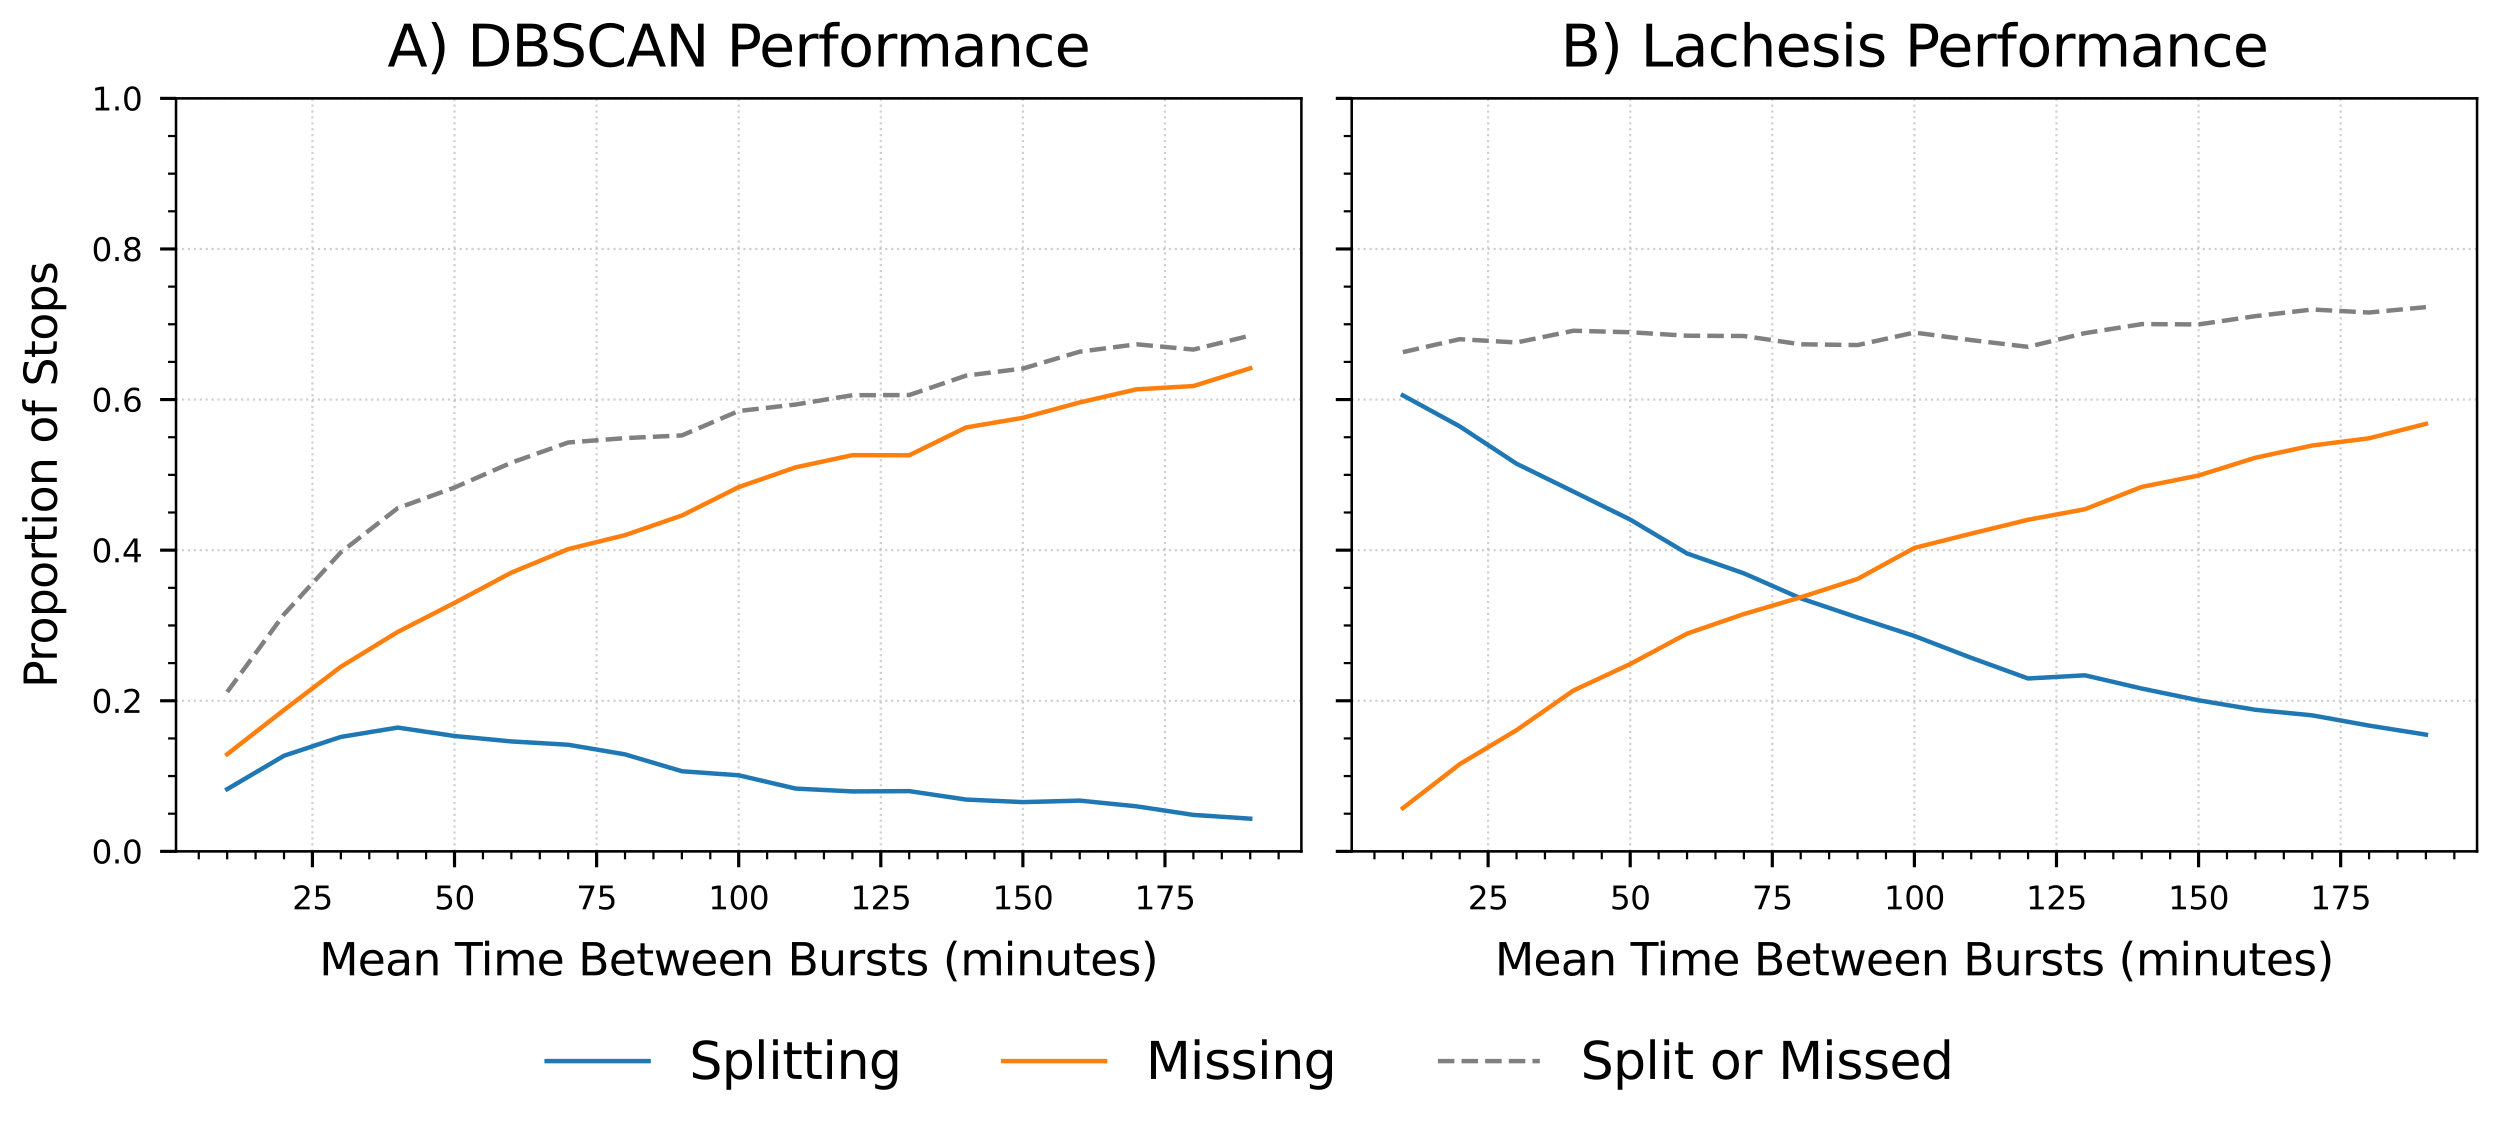 <?xml version="1.0" encoding="utf-8" standalone="no"?>
<!DOCTYPE svg PUBLIC "-//W3C//DTD SVG 1.1//EN"
  "http://www.w3.org/Graphics/SVG/1.1/DTD/svg11.dtd">
<svg xmlns:xlink="http://www.w3.org/1999/xlink" width="784.732pt" height="355.597pt" viewBox="0 0 784.732 355.597" xmlns="http://www.w3.org/2000/svg" version="1.1">
 <defs>
  <style type="text/css">*{stroke-linejoin: round; stroke-linecap: butt}</style>
 </defs>
 <g id="figure_1">
  <g id="patch_1">
   <path d="M -0 355.597 
L 784.732 355.597 
L 784.732 0 
L -0 0 
z
" style="fill: #ffffff"/>
  </g>
  <g id="axes_1">
   <g id="patch_2">
    <path d="M 55.252 267.237 
L 408.493 267.237 
L 408.493 30.877 
L 55.252 30.877 
z
" style="fill: #ffffff"/>
   </g>
   <g id="PolyCollection_1"/>
   <g id="PolyCollection_2"/>
   <g id="PolyCollection_3"/>
   <g id="matplotlib.axis_1">
    <g id="xtick_1">
     <g id="line2d_1">
      <path d="M 98.069 267.237 
L 98.069 30.877 
" clip-path="url(#p3236915c22)" style="fill: none; stroke-dasharray: 0.7,1.155; stroke-dashoffset: 0; stroke: #b0b0b0; stroke-opacity: 0.6; stroke-width: 0.7"/>
     </g>
     <g id="line2d_2">
      <defs>
       <path id="m91e310667d" d="M 0 0 
L 0 5 
" style="stroke: #000000"/>
      </defs>
      <g>
       <use xlink:href="#m91e310667d" x="98.069" y="267.237" style="stroke: #000000"/>
      </g>
     </g>
     <g id="text_1">
      <!-- 25 -->
      <g transform="translate(91.707 285.436) scale(0.1 -0.1)">
       <defs>
        <path id="DejaVuSans-32" d="M 1228 531 
L 3431 531 
L 3431 0 
L 469 0 
L 469 531 
Q 828 903 1448 1529 
Q 2069 2156 2228 2338 
Q 2531 2678 2651 2914 
Q 2772 3150 2772 3378 
Q 2772 3750 2511 3984 
Q 2250 4219 1831 4219 
Q 1534 4219 1204 4116 
Q 875 4013 500 3803 
L 500 4441 
Q 881 4594 1212 4672 
Q 1544 4750 1819 4750 
Q 2544 4750 2975 4387 
Q 3406 4025 3406 3419 
Q 3406 3131 3298 2873 
Q 3191 2616 2906 2266 
Q 2828 2175 2409 1742 
Q 1991 1309 1228 531 
z
" transform="scale(0.016)"/>
        <path id="DejaVuSans-35" d="M 691 4666 
L 3169 4666 
L 3169 4134 
L 1269 4134 
L 1269 2991 
Q 1406 3038 1543 3061 
Q 1681 3084 1819 3084 
Q 2600 3084 3056 2656 
Q 3513 2228 3513 1497 
Q 3513 744 3044 326 
Q 2575 -91 1722 -91 
Q 1428 -91 1123 -41 
Q 819 9 494 109 
L 494 744 
Q 775 591 1075 516 
Q 1375 441 1709 441 
Q 2250 441 2565 725 
Q 2881 1009 2881 1497 
Q 2881 1984 2565 2268 
Q 2250 2553 1709 2553 
Q 1456 2553 1204 2497 
Q 953 2441 691 2322 
L 691 4666 
z
" transform="scale(0.016)"/>
       </defs>
       <use xlink:href="#DejaVuSans-32"/>
       <use xlink:href="#DejaVuSans-35" x="63.623"/>
      </g>
     </g>
    </g>
    <g id="xtick_2">
     <g id="line2d_3">
      <path d="M 142.67 267.237 
L 142.67 30.877 
" clip-path="url(#p3236915c22)" style="fill: none; stroke-dasharray: 0.7,1.155; stroke-dashoffset: 0; stroke: #b0b0b0; stroke-opacity: 0.6; stroke-width: 0.7"/>
     </g>
     <g id="line2d_4">
      <g>
       <use xlink:href="#m91e310667d" x="142.67" y="267.237" style="stroke: #000000"/>
      </g>
     </g>
     <g id="text_2">
      <!-- 50 -->
      <g transform="translate(136.308 285.436) scale(0.1 -0.1)">
       <defs>
        <path id="DejaVuSans-30" d="M 2034 4250 
Q 1547 4250 1301 3770 
Q 1056 3291 1056 2328 
Q 1056 1369 1301 889 
Q 1547 409 2034 409 
Q 2525 409 2770 889 
Q 3016 1369 3016 2328 
Q 3016 3291 2770 3770 
Q 2525 4250 2034 4250 
z
M 2034 4750 
Q 2819 4750 3233 4129 
Q 3647 3509 3647 2328 
Q 3647 1150 3233 529 
Q 2819 -91 2034 -91 
Q 1250 -91 836 529 
Q 422 1150 422 2328 
Q 422 3509 836 4129 
Q 1250 4750 2034 4750 
z
" transform="scale(0.016)"/>
       </defs>
       <use xlink:href="#DejaVuSans-35"/>
       <use xlink:href="#DejaVuSans-30" x="63.623"/>
      </g>
     </g>
    </g>
    <g id="xtick_3">
     <g id="line2d_5">
      <path d="M 187.271 267.237 
L 187.271 30.877 
" clip-path="url(#p3236915c22)" style="fill: none; stroke-dasharray: 0.7,1.155; stroke-dashoffset: 0; stroke: #b0b0b0; stroke-opacity: 0.6; stroke-width: 0.7"/>
     </g>
     <g id="line2d_6">
      <g>
       <use xlink:href="#m91e310667d" x="187.271" y="267.237" style="stroke: #000000"/>
      </g>
     </g>
     <g id="text_3">
      <!-- 75 -->
      <g transform="translate(180.909 285.436) scale(0.1 -0.1)">
       <defs>
        <path id="DejaVuSans-37" d="M 525 4666 
L 3525 4666 
L 3525 4397 
L 1831 0 
L 1172 0 
L 2766 4134 
L 525 4134 
L 525 4666 
z
" transform="scale(0.016)"/>
       </defs>
       <use xlink:href="#DejaVuSans-37"/>
       <use xlink:href="#DejaVuSans-35" x="63.623"/>
      </g>
     </g>
    </g>
    <g id="xtick_4">
     <g id="line2d_7">
      <path d="M 231.873 267.237 
L 231.873 30.877 
" clip-path="url(#p3236915c22)" style="fill: none; stroke-dasharray: 0.7,1.155; stroke-dashoffset: 0; stroke: #b0b0b0; stroke-opacity: 0.6; stroke-width: 0.7"/>
     </g>
     <g id="line2d_8">
      <g>
       <use xlink:href="#m91e310667d" x="231.873" y="267.237" style="stroke: #000000"/>
      </g>
     </g>
     <g id="text_4">
      <!-- 100 -->
      <g transform="translate(222.329 285.436) scale(0.1 -0.1)">
       <defs>
        <path id="DejaVuSans-31" d="M 794 531 
L 1825 531 
L 1825 4091 
L 703 3866 
L 703 4441 
L 1819 4666 
L 2450 4666 
L 2450 531 
L 3481 531 
L 3481 0 
L 794 0 
L 794 531 
z
" transform="scale(0.016)"/>
       </defs>
       <use xlink:href="#DejaVuSans-31"/>
       <use xlink:href="#DejaVuSans-30" x="63.623"/>
       <use xlink:href="#DejaVuSans-30" x="127.246"/>
      </g>
     </g>
    </g>
    <g id="xtick_5">
     <g id="line2d_9">
      <path d="M 276.474 267.237 
L 276.474 30.877 
" clip-path="url(#p3236915c22)" style="fill: none; stroke-dasharray: 0.7,1.155; stroke-dashoffset: 0; stroke: #b0b0b0; stroke-opacity: 0.6; stroke-width: 0.7"/>
     </g>
     <g id="line2d_10">
      <g>
       <use xlink:href="#m91e310667d" x="276.474" y="267.237" style="stroke: #000000"/>
      </g>
     </g>
     <g id="text_5">
      <!-- 125 -->
      <g transform="translate(266.93 285.436) scale(0.1 -0.1)">
       <use xlink:href="#DejaVuSans-31"/>
       <use xlink:href="#DejaVuSans-32" x="63.623"/>
       <use xlink:href="#DejaVuSans-35" x="127.246"/>
      </g>
     </g>
    </g>
    <g id="xtick_6">
     <g id="line2d_11">
      <path d="M 321.075 267.237 
L 321.075 30.877 
" clip-path="url(#p3236915c22)" style="fill: none; stroke-dasharray: 0.7,1.155; stroke-dashoffset: 0; stroke: #b0b0b0; stroke-opacity: 0.6; stroke-width: 0.7"/>
     </g>
     <g id="line2d_12">
      <g>
       <use xlink:href="#m91e310667d" x="321.075" y="267.237" style="stroke: #000000"/>
      </g>
     </g>
     <g id="text_6">
      <!-- 150 -->
      <g transform="translate(311.531 285.436) scale(0.1 -0.1)">
       <use xlink:href="#DejaVuSans-31"/>
       <use xlink:href="#DejaVuSans-35" x="63.623"/>
       <use xlink:href="#DejaVuSans-30" x="127.246"/>
      </g>
     </g>
    </g>
    <g id="xtick_7">
     <g id="line2d_13">
      <path d="M 365.676 267.237 
L 365.676 30.877 
" clip-path="url(#p3236915c22)" style="fill: none; stroke-dasharray: 0.7,1.155; stroke-dashoffset: 0; stroke: #b0b0b0; stroke-opacity: 0.6; stroke-width: 0.7"/>
     </g>
     <g id="line2d_14">
      <g>
       <use xlink:href="#m91e310667d" x="365.676" y="267.237" style="stroke: #000000"/>
      </g>
     </g>
     <g id="text_7">
      <!-- 175 -->
      <g transform="translate(356.132 285.436) scale(0.1 -0.1)">
       <use xlink:href="#DejaVuSans-31"/>
       <use xlink:href="#DejaVuSans-37" x="63.623"/>
       <use xlink:href="#DejaVuSans-35" x="127.246"/>
      </g>
     </g>
    </g>
    <g id="xtick_8">
     <g id="line2d_15">
      <defs>
       <path id="m486ed2fad8" d="M 0 0 
L 0 2.5 
" style="stroke: #000000; stroke-width: 0.7"/>
      </defs>
      <g>
       <use xlink:href="#m486ed2fad8" x="62.389" y="267.237" style="stroke: #000000; stroke-width: 0.7"/>
      </g>
     </g>
    </g>
    <g id="xtick_9">
     <g id="line2d_16">
      <g>
       <use xlink:href="#m486ed2fad8" x="71.309" y="267.237" style="stroke: #000000; stroke-width: 0.7"/>
      </g>
     </g>
    </g>
    <g id="xtick_10">
     <g id="line2d_17">
      <g>
       <use xlink:href="#m486ed2fad8" x="80.229" y="267.237" style="stroke: #000000; stroke-width: 0.7"/>
      </g>
     </g>
    </g>
    <g id="xtick_11">
     <g id="line2d_18">
      <g>
       <use xlink:href="#m486ed2fad8" x="89.149" y="267.237" style="stroke: #000000; stroke-width: 0.7"/>
      </g>
     </g>
    </g>
    <g id="xtick_12">
     <g id="line2d_19">
      <g>
       <use xlink:href="#m486ed2fad8" x="106.99" y="267.237" style="stroke: #000000; stroke-width: 0.7"/>
      </g>
     </g>
    </g>
    <g id="xtick_13">
     <g id="line2d_20">
      <g>
       <use xlink:href="#m486ed2fad8" x="115.91" y="267.237" style="stroke: #000000; stroke-width: 0.7"/>
      </g>
     </g>
    </g>
    <g id="xtick_14">
     <g id="line2d_21">
      <g>
       <use xlink:href="#m486ed2fad8" x="124.83" y="267.237" style="stroke: #000000; stroke-width: 0.7"/>
      </g>
     </g>
    </g>
    <g id="xtick_15">
     <g id="line2d_22">
      <g>
       <use xlink:href="#m486ed2fad8" x="133.75" y="267.237" style="stroke: #000000; stroke-width: 0.7"/>
      </g>
     </g>
    </g>
    <g id="xtick_16">
     <g id="line2d_23">
      <g>
       <use xlink:href="#m486ed2fad8" x="151.591" y="267.237" style="stroke: #000000; stroke-width: 0.7"/>
      </g>
     </g>
    </g>
    <g id="xtick_17">
     <g id="line2d_24">
      <g>
       <use xlink:href="#m486ed2fad8" x="160.511" y="267.237" style="stroke: #000000; stroke-width: 0.7"/>
      </g>
     </g>
    </g>
    <g id="xtick_18">
     <g id="line2d_25">
      <g>
       <use xlink:href="#m486ed2fad8" x="169.431" y="267.237" style="stroke: #000000; stroke-width: 0.7"/>
      </g>
     </g>
    </g>
    <g id="xtick_19">
     <g id="line2d_26">
      <g>
       <use xlink:href="#m486ed2fad8" x="178.351" y="267.237" style="stroke: #000000; stroke-width: 0.7"/>
      </g>
     </g>
    </g>
    <g id="xtick_20">
     <g id="line2d_27">
      <g>
       <use xlink:href="#m486ed2fad8" x="196.192" y="267.237" style="stroke: #000000; stroke-width: 0.7"/>
      </g>
     </g>
    </g>
    <g id="xtick_21">
     <g id="line2d_28">
      <g>
       <use xlink:href="#m486ed2fad8" x="205.112" y="267.237" style="stroke: #000000; stroke-width: 0.7"/>
      </g>
     </g>
    </g>
    <g id="xtick_22">
     <g id="line2d_29">
      <g>
       <use xlink:href="#m486ed2fad8" x="214.032" y="267.237" style="stroke: #000000; stroke-width: 0.7"/>
      </g>
     </g>
    </g>
    <g id="xtick_23">
     <g id="line2d_30">
      <g>
       <use xlink:href="#m486ed2fad8" x="222.952" y="267.237" style="stroke: #000000; stroke-width: 0.7"/>
      </g>
     </g>
    </g>
    <g id="xtick_24">
     <g id="line2d_31">
      <g>
       <use xlink:href="#m486ed2fad8" x="240.793" y="267.237" style="stroke: #000000; stroke-width: 0.7"/>
      </g>
     </g>
    </g>
    <g id="xtick_25">
     <g id="line2d_32">
      <g>
       <use xlink:href="#m486ed2fad8" x="249.713" y="267.237" style="stroke: #000000; stroke-width: 0.7"/>
      </g>
     </g>
    </g>
    <g id="xtick_26">
     <g id="line2d_33">
      <g>
       <use xlink:href="#m486ed2fad8" x="258.633" y="267.237" style="stroke: #000000; stroke-width: 0.7"/>
      </g>
     </g>
    </g>
    <g id="xtick_27">
     <g id="line2d_34">
      <g>
       <use xlink:href="#m486ed2fad8" x="267.553" y="267.237" style="stroke: #000000; stroke-width: 0.7"/>
      </g>
     </g>
    </g>
    <g id="xtick_28">
     <g id="line2d_35">
      <g>
       <use xlink:href="#m486ed2fad8" x="285.394" y="267.237" style="stroke: #000000; stroke-width: 0.7"/>
      </g>
     </g>
    </g>
    <g id="xtick_29">
     <g id="line2d_36">
      <g>
       <use xlink:href="#m486ed2fad8" x="294.314" y="267.237" style="stroke: #000000; stroke-width: 0.7"/>
      </g>
     </g>
    </g>
    <g id="xtick_30">
     <g id="line2d_37">
      <g>
       <use xlink:href="#m486ed2fad8" x="303.234" y="267.237" style="stroke: #000000; stroke-width: 0.7"/>
      </g>
     </g>
    </g>
    <g id="xtick_31">
     <g id="line2d_38">
      <g>
       <use xlink:href="#m486ed2fad8" x="312.154" y="267.237" style="stroke: #000000; stroke-width: 0.7"/>
      </g>
     </g>
    </g>
    <g id="xtick_32">
     <g id="line2d_39">
      <g>
       <use xlink:href="#m486ed2fad8" x="329.995" y="267.237" style="stroke: #000000; stroke-width: 0.7"/>
      </g>
     </g>
    </g>
    <g id="xtick_33">
     <g id="line2d_40">
      <g>
       <use xlink:href="#m486ed2fad8" x="338.915" y="267.237" style="stroke: #000000; stroke-width: 0.7"/>
      </g>
     </g>
    </g>
    <g id="xtick_34">
     <g id="line2d_41">
      <g>
       <use xlink:href="#m486ed2fad8" x="347.835" y="267.237" style="stroke: #000000; stroke-width: 0.7"/>
      </g>
     </g>
    </g>
    <g id="xtick_35">
     <g id="line2d_42">
      <g>
       <use xlink:href="#m486ed2fad8" x="356.755" y="267.237" style="stroke: #000000; stroke-width: 0.7"/>
      </g>
     </g>
    </g>
    <g id="xtick_36">
     <g id="line2d_43">
      <g>
       <use xlink:href="#m486ed2fad8" x="374.596" y="267.237" style="stroke: #000000; stroke-width: 0.7"/>
      </g>
     </g>
    </g>
    <g id="xtick_37">
     <g id="line2d_44">
      <g>
       <use xlink:href="#m486ed2fad8" x="383.516" y="267.237" style="stroke: #000000; stroke-width: 0.7"/>
      </g>
     </g>
    </g>
    <g id="xtick_38">
     <g id="line2d_45">
      <g>
       <use xlink:href="#m486ed2fad8" x="392.436" y="267.237" style="stroke: #000000; stroke-width: 0.7"/>
      </g>
     </g>
    </g>
    <g id="xtick_39">
     <g id="line2d_46">
      <g>
       <use xlink:href="#m486ed2fad8" x="401.356" y="267.237" style="stroke: #000000; stroke-width: 0.7"/>
      </g>
     </g>
    </g>
    <g id="text_8">
     <!-- Mean Time Between Bursts (minutes) -->
     <g transform="translate(100.195 306.153) scale(0.14 -0.14)">
      <defs>
       <path id="DejaVuSans-4d" d="M 628 4666 
L 1569 4666 
L 2759 1491 
L 3956 4666 
L 4897 4666 
L 4897 0 
L 4281 0 
L 4281 4097 
L 3078 897 
L 2444 897 
L 1241 4097 
L 1241 0 
L 628 0 
L 628 4666 
z
" transform="scale(0.016)"/>
       <path id="DejaVuSans-65" d="M 3597 1894 
L 3597 1613 
L 953 1613 
Q 991 1019 1311 708 
Q 1631 397 2203 397 
Q 2534 397 2845 478 
Q 3156 559 3463 722 
L 3463 178 
Q 3153 47 2828 -22 
Q 2503 -91 2169 -91 
Q 1331 -91 842 396 
Q 353 884 353 1716 
Q 353 2575 817 3079 
Q 1281 3584 2069 3584 
Q 2775 3584 3186 3129 
Q 3597 2675 3597 1894 
z
M 3022 2063 
Q 3016 2534 2758 2815 
Q 2500 3097 2075 3097 
Q 1594 3097 1305 2825 
Q 1016 2553 972 2059 
L 3022 2063 
z
" transform="scale(0.016)"/>
       <path id="DejaVuSans-61" d="M 2194 1759 
Q 1497 1759 1228 1600 
Q 959 1441 959 1056 
Q 959 750 1161 570 
Q 1363 391 1709 391 
Q 2188 391 2477 730 
Q 2766 1069 2766 1631 
L 2766 1759 
L 2194 1759 
z
M 3341 1997 
L 3341 0 
L 2766 0 
L 2766 531 
Q 2569 213 2275 61 
Q 1981 -91 1556 -91 
Q 1019 -91 701 211 
Q 384 513 384 1019 
Q 384 1609 779 1909 
Q 1175 2209 1959 2209 
L 2766 2209 
L 2766 2266 
Q 2766 2663 2505 2880 
Q 2244 3097 1772 3097 
Q 1472 3097 1187 3025 
Q 903 2953 641 2809 
L 641 3341 
Q 956 3463 1253 3523 
Q 1550 3584 1831 3584 
Q 2591 3584 2966 3190 
Q 3341 2797 3341 1997 
z
" transform="scale(0.016)"/>
       <path id="DejaVuSans-6e" d="M 3513 2113 
L 3513 0 
L 2938 0 
L 2938 2094 
Q 2938 2591 2744 2837 
Q 2550 3084 2163 3084 
Q 1697 3084 1428 2787 
Q 1159 2491 1159 1978 
L 1159 0 
L 581 0 
L 581 3500 
L 1159 3500 
L 1159 2956 
Q 1366 3272 1645 3428 
Q 1925 3584 2291 3584 
Q 2894 3584 3203 3211 
Q 3513 2838 3513 2113 
z
" transform="scale(0.016)"/>
       <path id="DejaVuSans-20" transform="scale(0.016)"/>
       <path id="DejaVuSans-54" d="M -19 4666 
L 3928 4666 
L 3928 4134 
L 2272 4134 
L 2272 0 
L 1638 0 
L 1638 4134 
L -19 4134 
L -19 4666 
z
" transform="scale(0.016)"/>
       <path id="DejaVuSans-69" d="M 603 3500 
L 1178 3500 
L 1178 0 
L 603 0 
L 603 3500 
z
M 603 4863 
L 1178 4863 
L 1178 4134 
L 603 4134 
L 603 4863 
z
" transform="scale(0.016)"/>
       <path id="DejaVuSans-6d" d="M 3328 2828 
Q 3544 3216 3844 3400 
Q 4144 3584 4550 3584 
Q 5097 3584 5394 3201 
Q 5691 2819 5691 2113 
L 5691 0 
L 5113 0 
L 5113 2094 
Q 5113 2597 4934 2840 
Q 4756 3084 4391 3084 
Q 3944 3084 3684 2787 
Q 3425 2491 3425 1978 
L 3425 0 
L 2847 0 
L 2847 2094 
Q 2847 2600 2669 2842 
Q 2491 3084 2119 3084 
Q 1678 3084 1418 2786 
Q 1159 2488 1159 1978 
L 1159 0 
L 581 0 
L 581 3500 
L 1159 3500 
L 1159 2956 
Q 1356 3278 1631 3431 
Q 1906 3584 2284 3584 
Q 2666 3584 2933 3390 
Q 3200 3197 3328 2828 
z
" transform="scale(0.016)"/>
       <path id="DejaVuSans-42" d="M 1259 2228 
L 1259 519 
L 2272 519 
Q 2781 519 3026 730 
Q 3272 941 3272 1375 
Q 3272 1813 3026 2020 
Q 2781 2228 2272 2228 
L 1259 2228 
z
M 1259 4147 
L 1259 2741 
L 2194 2741 
Q 2656 2741 2882 2914 
Q 3109 3088 3109 3444 
Q 3109 3797 2882 3972 
Q 2656 4147 2194 4147 
L 1259 4147 
z
M 628 4666 
L 2241 4666 
Q 2963 4666 3353 4366 
Q 3744 4066 3744 3513 
Q 3744 3084 3544 2831 
Q 3344 2578 2956 2516 
Q 3422 2416 3680 2098 
Q 3938 1781 3938 1306 
Q 3938 681 3513 340 
Q 3088 0 2303 0 
L 628 0 
L 628 4666 
z
" transform="scale(0.016)"/>
       <path id="DejaVuSans-74" d="M 1172 4494 
L 1172 3500 
L 2356 3500 
L 2356 3053 
L 1172 3053 
L 1172 1153 
Q 1172 725 1289 603 
Q 1406 481 1766 481 
L 2356 481 
L 2356 0 
L 1766 0 
Q 1100 0 847 248 
Q 594 497 594 1153 
L 594 3053 
L 172 3053 
L 172 3500 
L 594 3500 
L 594 4494 
L 1172 4494 
z
" transform="scale(0.016)"/>
       <path id="DejaVuSans-77" d="M 269 3500 
L 844 3500 
L 1563 769 
L 2278 3500 
L 2956 3500 
L 3675 769 
L 4391 3500 
L 4966 3500 
L 4050 0 
L 3372 0 
L 2619 2869 
L 1863 0 
L 1184 0 
L 269 3500 
z
" transform="scale(0.016)"/>
       <path id="DejaVuSans-75" d="M 544 1381 
L 544 3500 
L 1119 3500 
L 1119 1403 
Q 1119 906 1312 657 
Q 1506 409 1894 409 
Q 2359 409 2629 706 
Q 2900 1003 2900 1516 
L 2900 3500 
L 3475 3500 
L 3475 0 
L 2900 0 
L 2900 538 
Q 2691 219 2414 64 
Q 2138 -91 1772 -91 
Q 1169 -91 856 284 
Q 544 659 544 1381 
z
M 1991 3584 
L 1991 3584 
z
" transform="scale(0.016)"/>
       <path id="DejaVuSans-72" d="M 2631 2963 
Q 2534 3019 2420 3045 
Q 2306 3072 2169 3072 
Q 1681 3072 1420 2755 
Q 1159 2438 1159 1844 
L 1159 0 
L 581 0 
L 581 3500 
L 1159 3500 
L 1159 2956 
Q 1341 3275 1631 3429 
Q 1922 3584 2338 3584 
Q 2397 3584 2469 3576 
Q 2541 3569 2628 3553 
L 2631 2963 
z
" transform="scale(0.016)"/>
       <path id="DejaVuSans-73" d="M 2834 3397 
L 2834 2853 
Q 2591 2978 2328 3040 
Q 2066 3103 1784 3103 
Q 1356 3103 1142 2972 
Q 928 2841 928 2578 
Q 928 2378 1081 2264 
Q 1234 2150 1697 2047 
L 1894 2003 
Q 2506 1872 2764 1633 
Q 3022 1394 3022 966 
Q 3022 478 2636 193 
Q 2250 -91 1575 -91 
Q 1294 -91 989 -36 
Q 684 19 347 128 
L 347 722 
Q 666 556 975 473 
Q 1284 391 1588 391 
Q 1994 391 2212 530 
Q 2431 669 2431 922 
Q 2431 1156 2273 1281 
Q 2116 1406 1581 1522 
L 1381 1569 
Q 847 1681 609 1914 
Q 372 2147 372 2553 
Q 372 3047 722 3315 
Q 1072 3584 1716 3584 
Q 2034 3584 2315 3537 
Q 2597 3491 2834 3397 
z
" transform="scale(0.016)"/>
       <path id="DejaVuSans-28" d="M 1984 4856 
Q 1566 4138 1362 3434 
Q 1159 2731 1159 2009 
Q 1159 1288 1364 580 
Q 1569 -128 1984 -844 
L 1484 -844 
Q 1016 -109 783 600 
Q 550 1309 550 2009 
Q 550 2706 781 3412 
Q 1013 4119 1484 4856 
L 1984 4856 
z
" transform="scale(0.016)"/>
       <path id="DejaVuSans-29" d="M 513 4856 
L 1013 4856 
Q 1481 4119 1714 3412 
Q 1947 2706 1947 2009 
Q 1947 1309 1714 600 
Q 1481 -109 1013 -844 
L 513 -844 
Q 928 -128 1133 580 
Q 1338 1288 1338 2009 
Q 1338 2731 1133 3434 
Q 928 4138 513 4856 
z
" transform="scale(0.016)"/>
      </defs>
      <use xlink:href="#DejaVuSans-4d"/>
      <use xlink:href="#DejaVuSans-65" x="86.279"/>
      <use xlink:href="#DejaVuSans-61" x="147.803"/>
      <use xlink:href="#DejaVuSans-6e" x="209.082"/>
      <use xlink:href="#DejaVuSans-20" x="272.461"/>
      <use xlink:href="#DejaVuSans-54" x="304.248"/>
      <use xlink:href="#DejaVuSans-69" x="362.207"/>
      <use xlink:href="#DejaVuSans-6d" x="389.99"/>
      <use xlink:href="#DejaVuSans-65" x="487.402"/>
      <use xlink:href="#DejaVuSans-20" x="548.926"/>
      <use xlink:href="#DejaVuSans-42" x="580.713"/>
      <use xlink:href="#DejaVuSans-65" x="649.316"/>
      <use xlink:href="#DejaVuSans-74" x="710.84"/>
      <use xlink:href="#DejaVuSans-77" x="750.049"/>
      <use xlink:href="#DejaVuSans-65" x="831.836"/>
      <use xlink:href="#DejaVuSans-65" x="893.359"/>
      <use xlink:href="#DejaVuSans-6e" x="954.883"/>
      <use xlink:href="#DejaVuSans-20" x="1018.262"/>
      <use xlink:href="#DejaVuSans-42" x="1050.049"/>
      <use xlink:href="#DejaVuSans-75" x="1118.652"/>
      <use xlink:href="#DejaVuSans-72" x="1182.031"/>
      <use xlink:href="#DejaVuSans-73" x="1223.145"/>
      <use xlink:href="#DejaVuSans-74" x="1275.244"/>
      <use xlink:href="#DejaVuSans-73" x="1314.453"/>
      <use xlink:href="#DejaVuSans-20" x="1366.553"/>
      <use xlink:href="#DejaVuSans-28" x="1398.34"/>
      <use xlink:href="#DejaVuSans-6d" x="1437.354"/>
      <use xlink:href="#DejaVuSans-69" x="1534.766"/>
      <use xlink:href="#DejaVuSans-6e" x="1562.549"/>
      <use xlink:href="#DejaVuSans-75" x="1625.928"/>
      <use xlink:href="#DejaVuSans-74" x="1689.307"/>
      <use xlink:href="#DejaVuSans-65" x="1728.516"/>
      <use xlink:href="#DejaVuSans-73" x="1790.039"/>
      <use xlink:href="#DejaVuSans-29" x="1842.139"/>
     </g>
    </g>
   </g>
   <g id="matplotlib.axis_2">
    <g id="ytick_1">
     <g id="line2d_47">
      <path d="M 55.252 267.237 
L 408.493 267.237 
" clip-path="url(#p3236915c22)" style="fill: none; stroke-dasharray: 0.7,1.155; stroke-dashoffset: 0; stroke: #b0b0b0; stroke-opacity: 0.6; stroke-width: 0.7"/>
     </g>
     <g id="line2d_48">
      <defs>
       <path id="m93a029ef96" d="M 0 0 
L -5 0 
" style="stroke: #000000"/>
      </defs>
      <g>
       <use xlink:href="#m93a029ef96" x="55.252" y="267.237" style="stroke: #000000"/>
      </g>
     </g>
     <g id="text_9">
      <!-- 0.0 -->
      <g transform="translate(28.749 271.036) scale(0.1 -0.1)">
       <defs>
        <path id="DejaVuSans-2e" d="M 684 794 
L 1344 794 
L 1344 0 
L 684 0 
L 684 794 
z
" transform="scale(0.016)"/>
       </defs>
       <use xlink:href="#DejaVuSans-30"/>
       <use xlink:href="#DejaVuSans-2e" x="63.623"/>
       <use xlink:href="#DejaVuSans-30" x="95.41"/>
      </g>
     </g>
    </g>
    <g id="ytick_2">
     <g id="line2d_49">
      <path d="M 55.252 219.965 
L 408.493 219.965 
" clip-path="url(#p3236915c22)" style="fill: none; stroke-dasharray: 0.7,1.155; stroke-dashoffset: 0; stroke: #b0b0b0; stroke-opacity: 0.6; stroke-width: 0.7"/>
     </g>
     <g id="line2d_50">
      <g>
       <use xlink:href="#m93a029ef96" x="55.252" y="219.965" style="stroke: #000000"/>
      </g>
     </g>
     <g id="text_10">
      <!-- 0.2 -->
      <g transform="translate(28.749 223.764) scale(0.1 -0.1)">
       <use xlink:href="#DejaVuSans-30"/>
       <use xlink:href="#DejaVuSans-2e" x="63.623"/>
       <use xlink:href="#DejaVuSans-32" x="95.41"/>
      </g>
     </g>
    </g>
    <g id="ytick_3">
     <g id="line2d_51">
      <path d="M 55.252 172.693 
L 408.493 172.693 
" clip-path="url(#p3236915c22)" style="fill: none; stroke-dasharray: 0.7,1.155; stroke-dashoffset: 0; stroke: #b0b0b0; stroke-opacity: 0.6; stroke-width: 0.7"/>
     </g>
     <g id="line2d_52">
      <g>
       <use xlink:href="#m93a029ef96" x="55.252" y="172.693" style="stroke: #000000"/>
      </g>
     </g>
     <g id="text_11">
      <!-- 0.4 -->
      <g transform="translate(28.749 176.492) scale(0.1 -0.1)">
       <defs>
        <path id="DejaVuSans-34" d="M 2419 4116 
L 825 1625 
L 2419 1625 
L 2419 4116 
z
M 2253 4666 
L 3047 4666 
L 3047 1625 
L 3713 1625 
L 3713 1100 
L 3047 1100 
L 3047 0 
L 2419 0 
L 2419 1100 
L 313 1100 
L 313 1709 
L 2253 4666 
z
" transform="scale(0.016)"/>
       </defs>
       <use xlink:href="#DejaVuSans-30"/>
       <use xlink:href="#DejaVuSans-2e" x="63.623"/>
       <use xlink:href="#DejaVuSans-34" x="95.41"/>
      </g>
     </g>
    </g>
    <g id="ytick_4">
     <g id="line2d_53">
      <path d="M 55.252 125.421 
L 408.493 125.421 
" clip-path="url(#p3236915c22)" style="fill: none; stroke-dasharray: 0.7,1.155; stroke-dashoffset: 0; stroke: #b0b0b0; stroke-opacity: 0.6; stroke-width: 0.7"/>
     </g>
     <g id="line2d_54">
      <g>
       <use xlink:href="#m93a029ef96" x="55.252" y="125.421" style="stroke: #000000"/>
      </g>
     </g>
     <g id="text_12">
      <!-- 0.6 -->
      <g transform="translate(28.749 129.22) scale(0.1 -0.1)">
       <defs>
        <path id="DejaVuSans-36" d="M 2113 2584 
Q 1688 2584 1439 2293 
Q 1191 2003 1191 1497 
Q 1191 994 1439 701 
Q 1688 409 2113 409 
Q 2538 409 2786 701 
Q 3034 994 3034 1497 
Q 3034 2003 2786 2293 
Q 2538 2584 2113 2584 
z
M 3366 4563 
L 3366 3988 
Q 3128 4100 2886 4159 
Q 2644 4219 2406 4219 
Q 1781 4219 1451 3797 
Q 1122 3375 1075 2522 
Q 1259 2794 1537 2939 
Q 1816 3084 2150 3084 
Q 2853 3084 3261 2657 
Q 3669 2231 3669 1497 
Q 3669 778 3244 343 
Q 2819 -91 2113 -91 
Q 1303 -91 875 529 
Q 447 1150 447 2328 
Q 447 3434 972 4092 
Q 1497 4750 2381 4750 
Q 2619 4750 2861 4703 
Q 3103 4656 3366 4563 
z
" transform="scale(0.016)"/>
       </defs>
       <use xlink:href="#DejaVuSans-30"/>
       <use xlink:href="#DejaVuSans-2e" x="63.623"/>
       <use xlink:href="#DejaVuSans-36" x="95.41"/>
      </g>
     </g>
    </g>
    <g id="ytick_5">
     <g id="line2d_55">
      <path d="M 55.252 78.149 
L 408.493 78.149 
" clip-path="url(#p3236915c22)" style="fill: none; stroke-dasharray: 0.7,1.155; stroke-dashoffset: 0; stroke: #b0b0b0; stroke-opacity: 0.6; stroke-width: 0.7"/>
     </g>
     <g id="line2d_56">
      <g>
       <use xlink:href="#m93a029ef96" x="55.252" y="78.149" style="stroke: #000000"/>
      </g>
     </g>
     <g id="text_13">
      <!-- 0.8 -->
      <g transform="translate(28.749 81.948) scale(0.1 -0.1)">
       <defs>
        <path id="DejaVuSans-38" d="M 2034 2216 
Q 1584 2216 1326 1975 
Q 1069 1734 1069 1313 
Q 1069 891 1326 650 
Q 1584 409 2034 409 
Q 2484 409 2743 651 
Q 3003 894 3003 1313 
Q 3003 1734 2745 1975 
Q 2488 2216 2034 2216 
z
M 1403 2484 
Q 997 2584 770 2862 
Q 544 3141 544 3541 
Q 544 4100 942 4425 
Q 1341 4750 2034 4750 
Q 2731 4750 3128 4425 
Q 3525 4100 3525 3541 
Q 3525 3141 3298 2862 
Q 3072 2584 2669 2484 
Q 3125 2378 3379 2068 
Q 3634 1759 3634 1313 
Q 3634 634 3220 271 
Q 2806 -91 2034 -91 
Q 1263 -91 848 271 
Q 434 634 434 1313 
Q 434 1759 690 2068 
Q 947 2378 1403 2484 
z
M 1172 3481 
Q 1172 3119 1398 2916 
Q 1625 2713 2034 2713 
Q 2441 2713 2670 2916 
Q 2900 3119 2900 3481 
Q 2900 3844 2670 4047 
Q 2441 4250 2034 4250 
Q 1625 4250 1398 4047 
Q 1172 3844 1172 3481 
z
" transform="scale(0.016)"/>
       </defs>
       <use xlink:href="#DejaVuSans-30"/>
       <use xlink:href="#DejaVuSans-2e" x="63.623"/>
       <use xlink:href="#DejaVuSans-38" x="95.41"/>
      </g>
     </g>
    </g>
    <g id="ytick_6">
     <g id="line2d_57">
      <path d="M 55.252 30.877 
L 408.493 30.877 
" clip-path="url(#p3236915c22)" style="fill: none; stroke-dasharray: 0.7,1.155; stroke-dashoffset: 0; stroke: #b0b0b0; stroke-opacity: 0.6; stroke-width: 0.7"/>
     </g>
     <g id="line2d_58">
      <g>
       <use xlink:href="#m93a029ef96" x="55.252" y="30.877" style="stroke: #000000"/>
      </g>
     </g>
     <g id="text_14">
      <!-- 1.0 -->
      <g transform="translate(28.749 34.676) scale(0.1 -0.1)">
       <use xlink:href="#DejaVuSans-31"/>
       <use xlink:href="#DejaVuSans-2e" x="63.623"/>
       <use xlink:href="#DejaVuSans-30" x="95.41"/>
      </g>
     </g>
    </g>
    <g id="ytick_7">
     <g id="line2d_59">
      <defs>
       <path id="m067707ea03" d="M 0 0 
L -2.5 0 
" style="stroke: #000000; stroke-width: 0.7"/>
      </defs>
      <g>
       <use xlink:href="#m067707ea03" x="55.252" y="255.419" style="stroke: #000000; stroke-width: 0.7"/>
      </g>
     </g>
    </g>
    <g id="ytick_8">
     <g id="line2d_60">
      <g>
       <use xlink:href="#m067707ea03" x="55.252" y="243.601" style="stroke: #000000; stroke-width: 0.7"/>
      </g>
     </g>
    </g>
    <g id="ytick_9">
     <g id="line2d_61">
      <g>
       <use xlink:href="#m067707ea03" x="55.252" y="231.783" style="stroke: #000000; stroke-width: 0.7"/>
      </g>
     </g>
    </g>
    <g id="ytick_10">
     <g id="line2d_62">
      <g>
       <use xlink:href="#m067707ea03" x="55.252" y="208.147" style="stroke: #000000; stroke-width: 0.7"/>
      </g>
     </g>
    </g>
    <g id="ytick_11">
     <g id="line2d_63">
      <g>
       <use xlink:href="#m067707ea03" x="55.252" y="196.329" style="stroke: #000000; stroke-width: 0.7"/>
      </g>
     </g>
    </g>
    <g id="ytick_12">
     <g id="line2d_64">
      <g>
       <use xlink:href="#m067707ea03" x="55.252" y="184.511" style="stroke: #000000; stroke-width: 0.7"/>
      </g>
     </g>
    </g>
    <g id="ytick_13">
     <g id="line2d_65">
      <g>
       <use xlink:href="#m067707ea03" x="55.252" y="160.875" style="stroke: #000000; stroke-width: 0.7"/>
      </g>
     </g>
    </g>
    <g id="ytick_14">
     <g id="line2d_66">
      <g>
       <use xlink:href="#m067707ea03" x="55.252" y="149.057" style="stroke: #000000; stroke-width: 0.7"/>
      </g>
     </g>
    </g>
    <g id="ytick_15">
     <g id="line2d_67">
      <g>
       <use xlink:href="#m067707ea03" x="55.252" y="137.239" style="stroke: #000000; stroke-width: 0.7"/>
      </g>
     </g>
    </g>
    <g id="ytick_16">
     <g id="line2d_68">
      <g>
       <use xlink:href="#m067707ea03" x="55.252" y="113.603" style="stroke: #000000; stroke-width: 0.7"/>
      </g>
     </g>
    </g>
    <g id="ytick_17">
     <g id="line2d_69">
      <g>
       <use xlink:href="#m067707ea03" x="55.252" y="101.785" style="stroke: #000000; stroke-width: 0.7"/>
      </g>
     </g>
    </g>
    <g id="ytick_18">
     <g id="line2d_70">
      <g>
       <use xlink:href="#m067707ea03" x="55.252" y="89.967" style="stroke: #000000; stroke-width: 0.7"/>
      </g>
     </g>
    </g>
    <g id="ytick_19">
     <g id="line2d_71">
      <g>
       <use xlink:href="#m067707ea03" x="55.252" y="66.331" style="stroke: #000000; stroke-width: 0.7"/>
      </g>
     </g>
    </g>
    <g id="ytick_20">
     <g id="line2d_72">
      <g>
       <use xlink:href="#m067707ea03" x="55.252" y="54.513" style="stroke: #000000; stroke-width: 0.7"/>
      </g>
     </g>
    </g>
    <g id="ytick_21">
     <g id="line2d_73">
      <g>
       <use xlink:href="#m067707ea03" x="55.252" y="42.695" style="stroke: #000000; stroke-width: 0.7"/>
      </g>
     </g>
    </g>
    <g id="text_15">
     <!-- Proportion of Stops -->
     <g transform="translate(17.838 215.93) rotate(-90) scale(0.14 -0.14)">
      <defs>
       <path id="DejaVuSans-50" d="M 1259 4147 
L 1259 2394 
L 2053 2394 
Q 2494 2394 2734 2622 
Q 2975 2850 2975 3272 
Q 2975 3691 2734 3919 
Q 2494 4147 2053 4147 
L 1259 4147 
z
M 628 4666 
L 2053 4666 
Q 2838 4666 3239 4311 
Q 3641 3956 3641 3272 
Q 3641 2581 3239 2228 
Q 2838 1875 2053 1875 
L 1259 1875 
L 1259 0 
L 628 0 
L 628 4666 
z
" transform="scale(0.016)"/>
       <path id="DejaVuSans-6f" d="M 1959 3097 
Q 1497 3097 1228 2736 
Q 959 2375 959 1747 
Q 959 1119 1226 758 
Q 1494 397 1959 397 
Q 2419 397 2687 759 
Q 2956 1122 2956 1747 
Q 2956 2369 2687 2733 
Q 2419 3097 1959 3097 
z
M 1959 3584 
Q 2709 3584 3137 3096 
Q 3566 2609 3566 1747 
Q 3566 888 3137 398 
Q 2709 -91 1959 -91 
Q 1206 -91 779 398 
Q 353 888 353 1747 
Q 353 2609 779 3096 
Q 1206 3584 1959 3584 
z
" transform="scale(0.016)"/>
       <path id="DejaVuSans-70" d="M 1159 525 
L 1159 -1331 
L 581 -1331 
L 581 3500 
L 1159 3500 
L 1159 2969 
Q 1341 3281 1617 3432 
Q 1894 3584 2278 3584 
Q 2916 3584 3314 3078 
Q 3713 2572 3713 1747 
Q 3713 922 3314 415 
Q 2916 -91 2278 -91 
Q 1894 -91 1617 61 
Q 1341 213 1159 525 
z
M 3116 1747 
Q 3116 2381 2855 2742 
Q 2594 3103 2138 3103 
Q 1681 3103 1420 2742 
Q 1159 2381 1159 1747 
Q 1159 1113 1420 752 
Q 1681 391 2138 391 
Q 2594 391 2855 752 
Q 3116 1113 3116 1747 
z
" transform="scale(0.016)"/>
       <path id="DejaVuSans-66" d="M 2375 4863 
L 2375 4384 
L 1825 4384 
Q 1516 4384 1395 4259 
Q 1275 4134 1275 3809 
L 1275 3500 
L 2222 3500 
L 2222 3053 
L 1275 3053 
L 1275 0 
L 697 0 
L 697 3053 
L 147 3053 
L 147 3500 
L 697 3500 
L 697 3744 
Q 697 4328 969 4595 
Q 1241 4863 1831 4863 
L 2375 4863 
z
" transform="scale(0.016)"/>
       <path id="DejaVuSans-53" d="M 3425 4513 
L 3425 3897 
Q 3066 4069 2747 4153 
Q 2428 4238 2131 4238 
Q 1616 4238 1336 4038 
Q 1056 3838 1056 3469 
Q 1056 3159 1242 3001 
Q 1428 2844 1947 2747 
L 2328 2669 
Q 3034 2534 3370 2195 
Q 3706 1856 3706 1288 
Q 3706 609 3251 259 
Q 2797 -91 1919 -91 
Q 1588 -91 1214 -16 
Q 841 59 441 206 
L 441 856 
Q 825 641 1194 531 
Q 1563 422 1919 422 
Q 2459 422 2753 634 
Q 3047 847 3047 1241 
Q 3047 1584 2836 1778 
Q 2625 1972 2144 2069 
L 1759 2144 
Q 1053 2284 737 2584 
Q 422 2884 422 3419 
Q 422 4038 858 4394 
Q 1294 4750 2059 4750 
Q 2388 4750 2728 4690 
Q 3069 4631 3425 4513 
z
" transform="scale(0.016)"/>
      </defs>
      <use xlink:href="#DejaVuSans-50"/>
      <use xlink:href="#DejaVuSans-72" x="58.553"/>
      <use xlink:href="#DejaVuSans-6f" x="97.416"/>
      <use xlink:href="#DejaVuSans-70" x="158.598"/>
      <use xlink:href="#DejaVuSans-6f" x="222.074"/>
      <use xlink:href="#DejaVuSans-72" x="283.256"/>
      <use xlink:href="#DejaVuSans-74" x="324.369"/>
      <use xlink:href="#DejaVuSans-69" x="363.578"/>
      <use xlink:href="#DejaVuSans-6f" x="391.361"/>
      <use xlink:href="#DejaVuSans-6e" x="452.543"/>
      <use xlink:href="#DejaVuSans-20" x="515.922"/>
      <use xlink:href="#DejaVuSans-6f" x="547.709"/>
      <use xlink:href="#DejaVuSans-66" x="608.891"/>
      <use xlink:href="#DejaVuSans-20" x="644.096"/>
      <use xlink:href="#DejaVuSans-53" x="675.883"/>
      <use xlink:href="#DejaVuSans-74" x="739.359"/>
      <use xlink:href="#DejaVuSans-6f" x="778.568"/>
      <use xlink:href="#DejaVuSans-70" x="839.75"/>
      <use xlink:href="#DejaVuSans-73" x="903.227"/>
     </g>
    </g>
   </g>
   <g id="line2d_74">
    <path d="M 71.309 247.714 
L 89.149 237.219 
L 106.99 231.31 
L 124.83 228.38 
L 142.67 231.027 
L 160.511 232.729 
L 178.351 233.769 
L 196.192 236.794 
L 214.032 242.088 
L 231.873 243.365 
L 249.713 247.525 
L 267.553 248.423 
L 285.394 248.328 
L 303.234 250.976 
L 321.075 251.779 
L 338.915 251.307 
L 356.755 253.103 
L 374.596 255.797 
L 392.436 256.979 
" clip-path="url(#p3236915c22)" style="fill: none; stroke: #1f77b4; stroke-width: 1.4; stroke-linecap: square"/>
   </g>
   <g id="line2d_75">
    <path d="M 71.309 236.747 
L 89.149 222.849 
L 106.99 209.282 
L 124.83 198.362 
L 142.67 189.238 
L 160.511 179.737 
L 178.351 172.362 
L 196.192 167.966 
L 214.032 161.821 
L 231.873 152.886 
L 249.713 146.694 
L 267.553 142.865 
L 285.394 142.912 
L 303.234 134.167 
L 321.075 131.141 
L 338.915 126.319 
L 356.755 122.207 
L 374.596 121.167 
L 392.436 115.589 
" clip-path="url(#p3236915c22)" style="fill: none; stroke: #ff7f0e; stroke-width: 1.4; stroke-linecap: square"/>
   </g>
   <g id="line2d_76">
    <path d="M 71.309 217.223 
L 89.149 192.831 
L 106.99 173.355 
L 124.83 159.504 
L 142.67 153.028 
L 160.511 145.228 
L 178.351 138.894 
L 196.192 137.523 
L 214.032 136.672 
L 231.873 129.014 
L 249.713 126.981 
L 267.553 124.05 
L 285.394 124.003 
L 303.234 117.905 
L 321.075 115.683 
L 338.915 110.389 
L 356.755 108.072 
L 374.596 109.727 
L 392.436 105.331 
" clip-path="url(#p3236915c22)" style="fill: none; stroke-dasharray: 5.18,2.24; stroke-dashoffset: 0; stroke: #808080; stroke-width: 1.4"/>
   </g>
   <g id="patch_3">
    <path d="M 55.252 267.237 
L 55.252 30.877 
" style="fill: none; stroke: #000000; stroke-width: 0.8; stroke-linejoin: miter; stroke-linecap: square"/>
   </g>
   <g id="patch_4">
    <path d="M 408.493 267.237 
L 408.493 30.877 
" style="fill: none; stroke: #000000; stroke-width: 0.8; stroke-linejoin: miter; stroke-linecap: square"/>
   </g>
   <g id="patch_5">
    <path d="M 55.252 267.237 
L 408.493 267.237 
" style="fill: none; stroke: #000000; stroke-width: 0.8; stroke-linejoin: miter; stroke-linecap: square"/>
   </g>
   <g id="patch_6">
    <path d="M 55.252 30.877 
L 408.493 30.877 
" style="fill: none; stroke: #000000; stroke-width: 0.8; stroke-linejoin: miter; stroke-linecap: square"/>
   </g>
   <g id="text_16">
    <!-- A) DBSCAN Performance -->
    <g transform="translate(121.621 20.877) scale(0.18 -0.18)">
     <defs>
      <path id="DejaVuSans-41" d="M 2188 4044 
L 1331 1722 
L 3047 1722 
L 2188 4044 
z
M 1831 4666 
L 2547 4666 
L 4325 0 
L 3669 0 
L 3244 1197 
L 1141 1197 
L 716 0 
L 50 0 
L 1831 4666 
z
" transform="scale(0.016)"/>
      <path id="DejaVuSans-44" d="M 1259 4147 
L 1259 519 
L 2022 519 
Q 2988 519 3436 956 
Q 3884 1394 3884 2338 
Q 3884 3275 3436 3711 
Q 2988 4147 2022 4147 
L 1259 4147 
z
M 628 4666 
L 1925 4666 
Q 3281 4666 3915 4102 
Q 4550 3538 4550 2338 
Q 4550 1131 3912 565 
Q 3275 0 1925 0 
L 628 0 
L 628 4666 
z
" transform="scale(0.016)"/>
      <path id="DejaVuSans-43" d="M 4122 4306 
L 4122 3641 
Q 3803 3938 3442 4084 
Q 3081 4231 2675 4231 
Q 1875 4231 1450 3742 
Q 1025 3253 1025 2328 
Q 1025 1406 1450 917 
Q 1875 428 2675 428 
Q 3081 428 3442 575 
Q 3803 722 4122 1019 
L 4122 359 
Q 3791 134 3420 21 
Q 3050 -91 2638 -91 
Q 1578 -91 968 557 
Q 359 1206 359 2328 
Q 359 3453 968 4101 
Q 1578 4750 2638 4750 
Q 3056 4750 3426 4639 
Q 3797 4528 4122 4306 
z
" transform="scale(0.016)"/>
      <path id="DejaVuSans-4e" d="M 628 4666 
L 1478 4666 
L 3547 763 
L 3547 4666 
L 4159 4666 
L 4159 0 
L 3309 0 
L 1241 3903 
L 1241 0 
L 628 0 
L 628 4666 
z
" transform="scale(0.016)"/>
      <path id="DejaVuSans-63" d="M 3122 3366 
L 3122 2828 
Q 2878 2963 2633 3030 
Q 2388 3097 2138 3097 
Q 1578 3097 1268 2742 
Q 959 2388 959 1747 
Q 959 1106 1268 751 
Q 1578 397 2138 397 
Q 2388 397 2633 464 
Q 2878 531 3122 666 
L 3122 134 
Q 2881 22 2623 -34 
Q 2366 -91 2075 -91 
Q 1284 -91 818 406 
Q 353 903 353 1747 
Q 353 2603 823 3093 
Q 1294 3584 2113 3584 
Q 2378 3584 2631 3529 
Q 2884 3475 3122 3366 
z
" transform="scale(0.016)"/>
     </defs>
     <use xlink:href="#DejaVuSans-41"/>
     <use xlink:href="#DejaVuSans-29" x="68.408"/>
     <use xlink:href="#DejaVuSans-20" x="107.422"/>
     <use xlink:href="#DejaVuSans-44" x="139.209"/>
     <use xlink:href="#DejaVuSans-42" x="216.211"/>
     <use xlink:href="#DejaVuSans-53" x="283.064"/>
     <use xlink:href="#DejaVuSans-43" x="346.541"/>
     <use xlink:href="#DejaVuSans-41" x="416.365"/>
     <use xlink:href="#DejaVuSans-4e" x="484.773"/>
     <use xlink:href="#DejaVuSans-20" x="559.578"/>
     <use xlink:href="#DejaVuSans-50" x="591.365"/>
     <use xlink:href="#DejaVuSans-65" x="648.043"/>
     <use xlink:href="#DejaVuSans-72" x="709.566"/>
     <use xlink:href="#DejaVuSans-66" x="750.68"/>
     <use xlink:href="#DejaVuSans-6f" x="785.885"/>
     <use xlink:href="#DejaVuSans-72" x="847.066"/>
     <use xlink:href="#DejaVuSans-6d" x="886.43"/>
     <use xlink:href="#DejaVuSans-61" x="983.842"/>
     <use xlink:href="#DejaVuSans-6e" x="1045.121"/>
     <use xlink:href="#DejaVuSans-63" x="1108.5"/>
     <use xlink:href="#DejaVuSans-65" x="1163.48"/>
    </g>
   </g>
  </g>
  <g id="axes_2">
   <g id="patch_7">
    <path d="M 424.293 267.237 
L 777.533 267.237 
L 777.533 30.877 
L 424.293 30.877 
z
" style="fill: #ffffff"/>
   </g>
   <g id="PolyCollection_4"/>
   <g id="PolyCollection_5"/>
   <g id="PolyCollection_6"/>
   <g id="matplotlib.axis_3">
    <g id="xtick_40">
     <g id="line2d_77">
      <path d="M 467.109 267.237 
L 467.109 30.877 
" clip-path="url(#pce1959a8fc)" style="fill: none; stroke-dasharray: 0.7,1.155; stroke-dashoffset: 0; stroke: #b0b0b0; stroke-opacity: 0.6; stroke-width: 0.7"/>
     </g>
     <g id="line2d_78">
      <g>
       <use xlink:href="#m91e310667d" x="467.109" y="267.237" style="stroke: #000000"/>
      </g>
     </g>
     <g id="text_17">
      <!-- 25 -->
      <g transform="translate(460.747 285.436) scale(0.1 -0.1)">
       <use xlink:href="#DejaVuSans-32"/>
       <use xlink:href="#DejaVuSans-35" x="63.623"/>
      </g>
     </g>
    </g>
    <g id="xtick_41">
     <g id="line2d_79">
      <path d="M 511.71 267.237 
L 511.71 30.877 
" clip-path="url(#pce1959a8fc)" style="fill: none; stroke-dasharray: 0.7,1.155; stroke-dashoffset: 0; stroke: #b0b0b0; stroke-opacity: 0.6; stroke-width: 0.7"/>
     </g>
     <g id="line2d_80">
      <g>
       <use xlink:href="#m91e310667d" x="511.71" y="267.237" style="stroke: #000000"/>
      </g>
     </g>
     <g id="text_18">
      <!-- 50 -->
      <g transform="translate(505.348 285.436) scale(0.1 -0.1)">
       <use xlink:href="#DejaVuSans-35"/>
       <use xlink:href="#DejaVuSans-30" x="63.623"/>
      </g>
     </g>
    </g>
    <g id="xtick_42">
     <g id="line2d_81">
      <path d="M 556.311 267.237 
L 556.311 30.877 
" clip-path="url(#pce1959a8fc)" style="fill: none; stroke-dasharray: 0.7,1.155; stroke-dashoffset: 0; stroke: #b0b0b0; stroke-opacity: 0.6; stroke-width: 0.7"/>
     </g>
     <g id="line2d_82">
      <g>
       <use xlink:href="#m91e310667d" x="556.311" y="267.237" style="stroke: #000000"/>
      </g>
     </g>
     <g id="text_19">
      <!-- 75 -->
      <g transform="translate(549.949 285.436) scale(0.1 -0.1)">
       <use xlink:href="#DejaVuSans-37"/>
       <use xlink:href="#DejaVuSans-35" x="63.623"/>
      </g>
     </g>
    </g>
    <g id="xtick_43">
     <g id="line2d_83">
      <path d="M 600.913 267.237 
L 600.913 30.877 
" clip-path="url(#pce1959a8fc)" style="fill: none; stroke-dasharray: 0.7,1.155; stroke-dashoffset: 0; stroke: #b0b0b0; stroke-opacity: 0.6; stroke-width: 0.7"/>
     </g>
     <g id="line2d_84">
      <g>
       <use xlink:href="#m91e310667d" x="600.913" y="267.237" style="stroke: #000000"/>
      </g>
     </g>
     <g id="text_20">
      <!-- 100 -->
      <g transform="translate(591.369 285.436) scale(0.1 -0.1)">
       <use xlink:href="#DejaVuSans-31"/>
       <use xlink:href="#DejaVuSans-30" x="63.623"/>
       <use xlink:href="#DejaVuSans-30" x="127.246"/>
      </g>
     </g>
    </g>
    <g id="xtick_44">
     <g id="line2d_85">
      <path d="M 645.514 267.237 
L 645.514 30.877 
" clip-path="url(#pce1959a8fc)" style="fill: none; stroke-dasharray: 0.7,1.155; stroke-dashoffset: 0; stroke: #b0b0b0; stroke-opacity: 0.6; stroke-width: 0.7"/>
     </g>
     <g id="line2d_86">
      <g>
       <use xlink:href="#m91e310667d" x="645.514" y="267.237" style="stroke: #000000"/>
      </g>
     </g>
     <g id="text_21">
      <!-- 125 -->
      <g transform="translate(635.97 285.436) scale(0.1 -0.1)">
       <use xlink:href="#DejaVuSans-31"/>
       <use xlink:href="#DejaVuSans-32" x="63.623"/>
       <use xlink:href="#DejaVuSans-35" x="127.246"/>
      </g>
     </g>
    </g>
    <g id="xtick_45">
     <g id="line2d_87">
      <path d="M 690.115 267.237 
L 690.115 30.877 
" clip-path="url(#pce1959a8fc)" style="fill: none; stroke-dasharray: 0.7,1.155; stroke-dashoffset: 0; stroke: #b0b0b0; stroke-opacity: 0.6; stroke-width: 0.7"/>
     </g>
     <g id="line2d_88">
      <g>
       <use xlink:href="#m91e310667d" x="690.115" y="267.237" style="stroke: #000000"/>
      </g>
     </g>
     <g id="text_22">
      <!-- 150 -->
      <g transform="translate(680.571 285.436) scale(0.1 -0.1)">
       <use xlink:href="#DejaVuSans-31"/>
       <use xlink:href="#DejaVuSans-35" x="63.623"/>
       <use xlink:href="#DejaVuSans-30" x="127.246"/>
      </g>
     </g>
    </g>
    <g id="xtick_46">
     <g id="line2d_89">
      <path d="M 734.716 267.237 
L 734.716 30.877 
" clip-path="url(#pce1959a8fc)" style="fill: none; stroke-dasharray: 0.7,1.155; stroke-dashoffset: 0; stroke: #b0b0b0; stroke-opacity: 0.6; stroke-width: 0.7"/>
     </g>
     <g id="line2d_90">
      <g>
       <use xlink:href="#m91e310667d" x="734.716" y="267.237" style="stroke: #000000"/>
      </g>
     </g>
     <g id="text_23">
      <!-- 175 -->
      <g transform="translate(725.172 285.436) scale(0.1 -0.1)">
       <use xlink:href="#DejaVuSans-31"/>
       <use xlink:href="#DejaVuSans-37" x="63.623"/>
       <use xlink:href="#DejaVuSans-35" x="127.246"/>
      </g>
     </g>
    </g>
    <g id="xtick_47">
     <g id="line2d_91">
      <g>
       <use xlink:href="#m486ed2fad8" x="431.429" y="267.237" style="stroke: #000000; stroke-width: 0.7"/>
      </g>
     </g>
    </g>
    <g id="xtick_48">
     <g id="line2d_92">
      <g>
       <use xlink:href="#m486ed2fad8" x="440.349" y="267.237" style="stroke: #000000; stroke-width: 0.7"/>
      </g>
     </g>
    </g>
    <g id="xtick_49">
     <g id="line2d_93">
      <g>
       <use xlink:href="#m486ed2fad8" x="449.269" y="267.237" style="stroke: #000000; stroke-width: 0.7"/>
      </g>
     </g>
    </g>
    <g id="xtick_50">
     <g id="line2d_94">
      <g>
       <use xlink:href="#m486ed2fad8" x="458.189" y="267.237" style="stroke: #000000; stroke-width: 0.7"/>
      </g>
     </g>
    </g>
    <g id="xtick_51">
     <g id="line2d_95">
      <g>
       <use xlink:href="#m486ed2fad8" x="476.03" y="267.237" style="stroke: #000000; stroke-width: 0.7"/>
      </g>
     </g>
    </g>
    <g id="xtick_52">
     <g id="line2d_96">
      <g>
       <use xlink:href="#m486ed2fad8" x="484.95" y="267.237" style="stroke: #000000; stroke-width: 0.7"/>
      </g>
     </g>
    </g>
    <g id="xtick_53">
     <g id="line2d_97">
      <g>
       <use xlink:href="#m486ed2fad8" x="493.87" y="267.237" style="stroke: #000000; stroke-width: 0.7"/>
      </g>
     </g>
    </g>
    <g id="xtick_54">
     <g id="line2d_98">
      <g>
       <use xlink:href="#m486ed2fad8" x="502.79" y="267.237" style="stroke: #000000; stroke-width: 0.7"/>
      </g>
     </g>
    </g>
    <g id="xtick_55">
     <g id="line2d_99">
      <g>
       <use xlink:href="#m486ed2fad8" x="520.631" y="267.237" style="stroke: #000000; stroke-width: 0.7"/>
      </g>
     </g>
    </g>
    <g id="xtick_56">
     <g id="line2d_100">
      <g>
       <use xlink:href="#m486ed2fad8" x="529.551" y="267.237" style="stroke: #000000; stroke-width: 0.7"/>
      </g>
     </g>
    </g>
    <g id="xtick_57">
     <g id="line2d_101">
      <g>
       <use xlink:href="#m486ed2fad8" x="538.471" y="267.237" style="stroke: #000000; stroke-width: 0.7"/>
      </g>
     </g>
    </g>
    <g id="xtick_58">
     <g id="line2d_102">
      <g>
       <use xlink:href="#m486ed2fad8" x="547.391" y="267.237" style="stroke: #000000; stroke-width: 0.7"/>
      </g>
     </g>
    </g>
    <g id="xtick_59">
     <g id="line2d_103">
      <g>
       <use xlink:href="#m486ed2fad8" x="565.232" y="267.237" style="stroke: #000000; stroke-width: 0.7"/>
      </g>
     </g>
    </g>
    <g id="xtick_60">
     <g id="line2d_104">
      <g>
       <use xlink:href="#m486ed2fad8" x="574.152" y="267.237" style="stroke: #000000; stroke-width: 0.7"/>
      </g>
     </g>
    </g>
    <g id="xtick_61">
     <g id="line2d_105">
      <g>
       <use xlink:href="#m486ed2fad8" x="583.072" y="267.237" style="stroke: #000000; stroke-width: 0.7"/>
      </g>
     </g>
    </g>
    <g id="xtick_62">
     <g id="line2d_106">
      <g>
       <use xlink:href="#m486ed2fad8" x="591.992" y="267.237" style="stroke: #000000; stroke-width: 0.7"/>
      </g>
     </g>
    </g>
    <g id="xtick_63">
     <g id="line2d_107">
      <g>
       <use xlink:href="#m486ed2fad8" x="609.833" y="267.237" style="stroke: #000000; stroke-width: 0.7"/>
      </g>
     </g>
    </g>
    <g id="xtick_64">
     <g id="line2d_108">
      <g>
       <use xlink:href="#m486ed2fad8" x="618.753" y="267.237" style="stroke: #000000; stroke-width: 0.7"/>
      </g>
     </g>
    </g>
    <g id="xtick_65">
     <g id="line2d_109">
      <g>
       <use xlink:href="#m486ed2fad8" x="627.673" y="267.237" style="stroke: #000000; stroke-width: 0.7"/>
      </g>
     </g>
    </g>
    <g id="xtick_66">
     <g id="line2d_110">
      <g>
       <use xlink:href="#m486ed2fad8" x="636.593" y="267.237" style="stroke: #000000; stroke-width: 0.7"/>
      </g>
     </g>
    </g>
    <g id="xtick_67">
     <g id="line2d_111">
      <g>
       <use xlink:href="#m486ed2fad8" x="654.434" y="267.237" style="stroke: #000000; stroke-width: 0.7"/>
      </g>
     </g>
    </g>
    <g id="xtick_68">
     <g id="line2d_112">
      <g>
       <use xlink:href="#m486ed2fad8" x="663.354" y="267.237" style="stroke: #000000; stroke-width: 0.7"/>
      </g>
     </g>
    </g>
    <g id="xtick_69">
     <g id="line2d_113">
      <g>
       <use xlink:href="#m486ed2fad8" x="672.274" y="267.237" style="stroke: #000000; stroke-width: 0.7"/>
      </g>
     </g>
    </g>
    <g id="xtick_70">
     <g id="line2d_114">
      <g>
       <use xlink:href="#m486ed2fad8" x="681.194" y="267.237" style="stroke: #000000; stroke-width: 0.7"/>
      </g>
     </g>
    </g>
    <g id="xtick_71">
     <g id="line2d_115">
      <g>
       <use xlink:href="#m486ed2fad8" x="699.035" y="267.237" style="stroke: #000000; stroke-width: 0.7"/>
      </g>
     </g>
    </g>
    <g id="xtick_72">
     <g id="line2d_116">
      <g>
       <use xlink:href="#m486ed2fad8" x="707.955" y="267.237" style="stroke: #000000; stroke-width: 0.7"/>
      </g>
     </g>
    </g>
    <g id="xtick_73">
     <g id="line2d_117">
      <g>
       <use xlink:href="#m486ed2fad8" x="716.875" y="267.237" style="stroke: #000000; stroke-width: 0.7"/>
      </g>
     </g>
    </g>
    <g id="xtick_74">
     <g id="line2d_118">
      <g>
       <use xlink:href="#m486ed2fad8" x="725.795" y="267.237" style="stroke: #000000; stroke-width: 0.7"/>
      </g>
     </g>
    </g>
    <g id="xtick_75">
     <g id="line2d_119">
      <g>
       <use xlink:href="#m486ed2fad8" x="743.636" y="267.237" style="stroke: #000000; stroke-width: 0.7"/>
      </g>
     </g>
    </g>
    <g id="xtick_76">
     <g id="line2d_120">
      <g>
       <use xlink:href="#m486ed2fad8" x="752.556" y="267.237" style="stroke: #000000; stroke-width: 0.7"/>
      </g>
     </g>
    </g>
    <g id="xtick_77">
     <g id="line2d_121">
      <g>
       <use xlink:href="#m486ed2fad8" x="761.476" y="267.237" style="stroke: #000000; stroke-width: 0.7"/>
      </g>
     </g>
    </g>
    <g id="xtick_78">
     <g id="line2d_122">
      <g>
       <use xlink:href="#m486ed2fad8" x="770.396" y="267.237" style="stroke: #000000; stroke-width: 0.7"/>
      </g>
     </g>
    </g>
    <g id="text_24">
     <!-- Mean Time Between Bursts (minutes) -->
     <g transform="translate(469.235 306.153) scale(0.14 -0.14)">
      <use xlink:href="#DejaVuSans-4d"/>
      <use xlink:href="#DejaVuSans-65" x="86.279"/>
      <use xlink:href="#DejaVuSans-61" x="147.803"/>
      <use xlink:href="#DejaVuSans-6e" x="209.082"/>
      <use xlink:href="#DejaVuSans-20" x="272.461"/>
      <use xlink:href="#DejaVuSans-54" x="304.248"/>
      <use xlink:href="#DejaVuSans-69" x="362.207"/>
      <use xlink:href="#DejaVuSans-6d" x="389.99"/>
      <use xlink:href="#DejaVuSans-65" x="487.402"/>
      <use xlink:href="#DejaVuSans-20" x="548.926"/>
      <use xlink:href="#DejaVuSans-42" x="580.713"/>
      <use xlink:href="#DejaVuSans-65" x="649.316"/>
      <use xlink:href="#DejaVuSans-74" x="710.84"/>
      <use xlink:href="#DejaVuSans-77" x="750.049"/>
      <use xlink:href="#DejaVuSans-65" x="831.836"/>
      <use xlink:href="#DejaVuSans-65" x="893.359"/>
      <use xlink:href="#DejaVuSans-6e" x="954.883"/>
      <use xlink:href="#DejaVuSans-20" x="1018.262"/>
      <use xlink:href="#DejaVuSans-42" x="1050.049"/>
      <use xlink:href="#DejaVuSans-75" x="1118.652"/>
      <use xlink:href="#DejaVuSans-72" x="1182.031"/>
      <use xlink:href="#DejaVuSans-73" x="1223.145"/>
      <use xlink:href="#DejaVuSans-74" x="1275.244"/>
      <use xlink:href="#DejaVuSans-73" x="1314.453"/>
      <use xlink:href="#DejaVuSans-20" x="1366.553"/>
      <use xlink:href="#DejaVuSans-28" x="1398.34"/>
      <use xlink:href="#DejaVuSans-6d" x="1437.354"/>
      <use xlink:href="#DejaVuSans-69" x="1534.766"/>
      <use xlink:href="#DejaVuSans-6e" x="1562.549"/>
      <use xlink:href="#DejaVuSans-75" x="1625.928"/>
      <use xlink:href="#DejaVuSans-74" x="1689.307"/>
      <use xlink:href="#DejaVuSans-65" x="1728.516"/>
      <use xlink:href="#DejaVuSans-73" x="1790.039"/>
      <use xlink:href="#DejaVuSans-29" x="1842.139"/>
     </g>
    </g>
   </g>
   <g id="matplotlib.axis_4">
    <g id="ytick_22">
     <g id="line2d_123">
      <path d="M 424.293 267.237 
L 777.533 267.237 
" clip-path="url(#pce1959a8fc)" style="fill: none; stroke-dasharray: 0.7,1.155; stroke-dashoffset: 0; stroke: #b0b0b0; stroke-opacity: 0.6; stroke-width: 0.7"/>
     </g>
     <g id="line2d_124">
      <g>
       <use xlink:href="#m93a029ef96" x="424.293" y="267.237" style="stroke: #000000"/>
      </g>
     </g>
    </g>
    <g id="ytick_23">
     <g id="line2d_125">
      <path d="M 424.293 219.965 
L 777.533 219.965 
" clip-path="url(#pce1959a8fc)" style="fill: none; stroke-dasharray: 0.7,1.155; stroke-dashoffset: 0; stroke: #b0b0b0; stroke-opacity: 0.6; stroke-width: 0.7"/>
     </g>
     <g id="line2d_126">
      <g>
       <use xlink:href="#m93a029ef96" x="424.293" y="219.965" style="stroke: #000000"/>
      </g>
     </g>
    </g>
    <g id="ytick_24">
     <g id="line2d_127">
      <path d="M 424.293 172.693 
L 777.533 172.693 
" clip-path="url(#pce1959a8fc)" style="fill: none; stroke-dasharray: 0.7,1.155; stroke-dashoffset: 0; stroke: #b0b0b0; stroke-opacity: 0.6; stroke-width: 0.7"/>
     </g>
     <g id="line2d_128">
      <g>
       <use xlink:href="#m93a029ef96" x="424.293" y="172.693" style="stroke: #000000"/>
      </g>
     </g>
    </g>
    <g id="ytick_25">
     <g id="line2d_129">
      <path d="M 424.293 125.421 
L 777.533 125.421 
" clip-path="url(#pce1959a8fc)" style="fill: none; stroke-dasharray: 0.7,1.155; stroke-dashoffset: 0; stroke: #b0b0b0; stroke-opacity: 0.6; stroke-width: 0.7"/>
     </g>
     <g id="line2d_130">
      <g>
       <use xlink:href="#m93a029ef96" x="424.293" y="125.421" style="stroke: #000000"/>
      </g>
     </g>
    </g>
    <g id="ytick_26">
     <g id="line2d_131">
      <path d="M 424.293 78.149 
L 777.533 78.149 
" clip-path="url(#pce1959a8fc)" style="fill: none; stroke-dasharray: 0.7,1.155; stroke-dashoffset: 0; stroke: #b0b0b0; stroke-opacity: 0.6; stroke-width: 0.7"/>
     </g>
     <g id="line2d_132">
      <g>
       <use xlink:href="#m93a029ef96" x="424.293" y="78.149" style="stroke: #000000"/>
      </g>
     </g>
    </g>
    <g id="ytick_27">
     <g id="line2d_133">
      <path d="M 424.293 30.877 
L 777.533 30.877 
" clip-path="url(#pce1959a8fc)" style="fill: none; stroke-dasharray: 0.7,1.155; stroke-dashoffset: 0; stroke: #b0b0b0; stroke-opacity: 0.6; stroke-width: 0.7"/>
     </g>
     <g id="line2d_134">
      <g>
       <use xlink:href="#m93a029ef96" x="424.293" y="30.877" style="stroke: #000000"/>
      </g>
     </g>
    </g>
    <g id="ytick_28">
     <g id="line2d_135">
      <g>
       <use xlink:href="#m067707ea03" x="424.293" y="255.419" style="stroke: #000000; stroke-width: 0.7"/>
      </g>
     </g>
    </g>
    <g id="ytick_29">
     <g id="line2d_136">
      <g>
       <use xlink:href="#m067707ea03" x="424.293" y="243.601" style="stroke: #000000; stroke-width: 0.7"/>
      </g>
     </g>
    </g>
    <g id="ytick_30">
     <g id="line2d_137">
      <g>
       <use xlink:href="#m067707ea03" x="424.293" y="231.783" style="stroke: #000000; stroke-width: 0.7"/>
      </g>
     </g>
    </g>
    <g id="ytick_31">
     <g id="line2d_138">
      <g>
       <use xlink:href="#m067707ea03" x="424.293" y="208.147" style="stroke: #000000; stroke-width: 0.7"/>
      </g>
     </g>
    </g>
    <g id="ytick_32">
     <g id="line2d_139">
      <g>
       <use xlink:href="#m067707ea03" x="424.293" y="196.329" style="stroke: #000000; stroke-width: 0.7"/>
      </g>
     </g>
    </g>
    <g id="ytick_33">
     <g id="line2d_140">
      <g>
       <use xlink:href="#m067707ea03" x="424.293" y="184.511" style="stroke: #000000; stroke-width: 0.7"/>
      </g>
     </g>
    </g>
    <g id="ytick_34">
     <g id="line2d_141">
      <g>
       <use xlink:href="#m067707ea03" x="424.293" y="160.875" style="stroke: #000000; stroke-width: 0.7"/>
      </g>
     </g>
    </g>
    <g id="ytick_35">
     <g id="line2d_142">
      <g>
       <use xlink:href="#m067707ea03" x="424.293" y="149.057" style="stroke: #000000; stroke-width: 0.7"/>
      </g>
     </g>
    </g>
    <g id="ytick_36">
     <g id="line2d_143">
      <g>
       <use xlink:href="#m067707ea03" x="424.293" y="137.239" style="stroke: #000000; stroke-width: 0.7"/>
      </g>
     </g>
    </g>
    <g id="ytick_37">
     <g id="line2d_144">
      <g>
       <use xlink:href="#m067707ea03" x="424.293" y="113.603" style="stroke: #000000; stroke-width: 0.7"/>
      </g>
     </g>
    </g>
    <g id="ytick_38">
     <g id="line2d_145">
      <g>
       <use xlink:href="#m067707ea03" x="424.293" y="101.785" style="stroke: #000000; stroke-width: 0.7"/>
      </g>
     </g>
    </g>
    <g id="ytick_39">
     <g id="line2d_146">
      <g>
       <use xlink:href="#m067707ea03" x="424.293" y="89.967" style="stroke: #000000; stroke-width: 0.7"/>
      </g>
     </g>
    </g>
    <g id="ytick_40">
     <g id="line2d_147">
      <g>
       <use xlink:href="#m067707ea03" x="424.293" y="66.331" style="stroke: #000000; stroke-width: 0.7"/>
      </g>
     </g>
    </g>
    <g id="ytick_41">
     <g id="line2d_148">
      <g>
       <use xlink:href="#m067707ea03" x="424.293" y="54.513" style="stroke: #000000; stroke-width: 0.7"/>
      </g>
     </g>
    </g>
    <g id="ytick_42">
     <g id="line2d_149">
      <g>
       <use xlink:href="#m067707ea03" x="424.293" y="42.695" style="stroke: #000000; stroke-width: 0.7"/>
      </g>
     </g>
    </g>
   </g>
   <g id="line2d_150">
    <path d="M 440.349 124.098 
L 458.189 133.836 
L 476.03 145.559 
L 493.87 154.304 
L 511.71 163.097 
L 529.551 173.733 
L 547.391 179.973 
L 565.232 187.82 
L 583.072 193.824 
L 600.913 199.638 
L 618.753 206.493 
L 636.593 212.969 
L 654.434 211.976 
L 672.274 216.136 
L 690.115 219.823 
L 707.955 222.802 
L 725.795 224.551 
L 743.636 227.765 
L 761.476 230.601 
" clip-path="url(#pce1959a8fc)" style="fill: none; stroke: #1f77b4; stroke-width: 1.4; stroke-linecap: square"/>
   </g>
   <g id="line2d_151">
    <path d="M 440.349 253.67 
L 458.189 239.867 
L 476.03 229.183 
L 493.87 216.751 
L 511.71 208.431 
L 529.551 198.882 
L 547.391 192.737 
L 565.232 187.489 
L 583.072 181.722 
L 600.913 171.984 
L 618.753 167.493 
L 636.593 163.144 
L 654.434 159.835 
L 672.274 152.839 
L 690.115 149.246 
L 707.955 143.668 
L 725.795 139.839 
L 743.636 137.57 
L 761.476 133.032 
" clip-path="url(#pce1959a8fc)" style="fill: none; stroke: #ff7f0e; stroke-width: 1.4; stroke-linecap: square"/>
   </g>
   <g id="line2d_152">
    <path d="M 440.349 110.531 
L 458.189 106.465 
L 476.03 107.505 
L 493.87 103.818 
L 511.71 104.291 
L 529.551 105.378 
L 547.391 105.472 
L 565.232 108.072 
L 583.072 108.309 
L 600.913 104.385 
L 618.753 106.749 
L 636.593 108.876 
L 654.434 104.574 
L 672.274 101.738 
L 690.115 101.832 
L 707.955 99.233 
L 725.795 97.153 
L 743.636 98.098 
L 761.476 96.396 
" clip-path="url(#pce1959a8fc)" style="fill: none; stroke-dasharray: 5.18,2.24; stroke-dashoffset: 0; stroke: #808080; stroke-width: 1.4"/>
   </g>
   <g id="patch_8">
    <path d="M 424.293 267.237 
L 424.293 30.877 
" style="fill: none; stroke: #000000; stroke-width: 0.8; stroke-linejoin: miter; stroke-linecap: square"/>
   </g>
   <g id="patch_9">
    <path d="M 777.533 267.237 
L 777.533 30.877 
" style="fill: none; stroke: #000000; stroke-width: 0.8; stroke-linejoin: miter; stroke-linecap: square"/>
   </g>
   <g id="patch_10">
    <path d="M 424.293 267.237 
L 777.533 267.237 
" style="fill: none; stroke: #000000; stroke-width: 0.8; stroke-linejoin: miter; stroke-linecap: square"/>
   </g>
   <g id="patch_11">
    <path d="M 424.293 30.877 
L 777.533 30.877 
" style="fill: none; stroke: #000000; stroke-width: 0.8; stroke-linejoin: miter; stroke-linecap: square"/>
   </g>
   <g id="text_25">
    <!-- B) Lachesis Performance -->
    <g transform="translate(489.881 20.877) scale(0.18 -0.18)">
     <defs>
      <path id="DejaVuSans-4c" d="M 628 4666 
L 1259 4666 
L 1259 531 
L 3531 531 
L 3531 0 
L 628 0 
L 628 4666 
z
" transform="scale(0.016)"/>
      <path id="DejaVuSans-68" d="M 3513 2113 
L 3513 0 
L 2938 0 
L 2938 2094 
Q 2938 2591 2744 2837 
Q 2550 3084 2163 3084 
Q 1697 3084 1428 2787 
Q 1159 2491 1159 1978 
L 1159 0 
L 581 0 
L 581 4863 
L 1159 4863 
L 1159 2956 
Q 1366 3272 1645 3428 
Q 1925 3584 2291 3584 
Q 2894 3584 3203 3211 
Q 3513 2838 3513 2113 
z
" transform="scale(0.016)"/>
     </defs>
     <use xlink:href="#DejaVuSans-42"/>
     <use xlink:href="#DejaVuSans-29" x="68.604"/>
     <use xlink:href="#DejaVuSans-20" x="107.617"/>
     <use xlink:href="#DejaVuSans-4c" x="139.404"/>
     <use xlink:href="#DejaVuSans-61" x="195.117"/>
     <use xlink:href="#DejaVuSans-63" x="256.396"/>
     <use xlink:href="#DejaVuSans-68" x="311.377"/>
     <use xlink:href="#DejaVuSans-65" x="374.756"/>
     <use xlink:href="#DejaVuSans-73" x="436.279"/>
     <use xlink:href="#DejaVuSans-69" x="488.379"/>
     <use xlink:href="#DejaVuSans-73" x="516.162"/>
     <use xlink:href="#DejaVuSans-20" x="568.262"/>
     <use xlink:href="#DejaVuSans-50" x="600.049"/>
     <use xlink:href="#DejaVuSans-65" x="656.727"/>
     <use xlink:href="#DejaVuSans-72" x="718.25"/>
     <use xlink:href="#DejaVuSans-66" x="759.363"/>
     <use xlink:href="#DejaVuSans-6f" x="794.568"/>
     <use xlink:href="#DejaVuSans-72" x="855.75"/>
     <use xlink:href="#DejaVuSans-6d" x="895.113"/>
     <use xlink:href="#DejaVuSans-61" x="992.525"/>
     <use xlink:href="#DejaVuSans-6e" x="1053.805"/>
     <use xlink:href="#DejaVuSans-63" x="1117.184"/>
     <use xlink:href="#DejaVuSans-65" x="1172.164"/>
    </g>
   </g>
  </g>
  <g id="legend_1">
   <g id="line2d_153">
    <path d="M 171.586 333.07 
L 187.586 333.07 
L 203.586 333.07 
" style="fill: none; stroke: #1f77b4; stroke-width: 1.4; stroke-linecap: square"/>
   </g>
   <g id="text_26">
    <!-- Splitting -->
    <g transform="translate(216.386 338.67) scale(0.16 -0.16)">
     <defs>
      <path id="DejaVuSans-6c" d="M 603 4863 
L 1178 4863 
L 1178 0 
L 603 0 
L 603 4863 
z
" transform="scale(0.016)"/>
      <path id="DejaVuSans-67" d="M 2906 1791 
Q 2906 2416 2648 2759 
Q 2391 3103 1925 3103 
Q 1463 3103 1205 2759 
Q 947 2416 947 1791 
Q 947 1169 1205 825 
Q 1463 481 1925 481 
Q 2391 481 2648 825 
Q 2906 1169 2906 1791 
z
M 3481 434 
Q 3481 -459 3084 -895 
Q 2688 -1331 1869 -1331 
Q 1566 -1331 1297 -1286 
Q 1028 -1241 775 -1147 
L 775 -588 
Q 1028 -725 1275 -790 
Q 1522 -856 1778 -856 
Q 2344 -856 2625 -561 
Q 2906 -266 2906 331 
L 2906 616 
Q 2728 306 2450 153 
Q 2172 0 1784 0 
Q 1141 0 747 490 
Q 353 981 353 1791 
Q 353 2603 747 3093 
Q 1141 3584 1784 3584 
Q 2172 3584 2450 3431 
Q 2728 3278 2906 2969 
L 2906 3500 
L 3481 3500 
L 3481 434 
z
" transform="scale(0.016)"/>
     </defs>
     <use xlink:href="#DejaVuSans-53"/>
     <use xlink:href="#DejaVuSans-70" x="63.477"/>
     <use xlink:href="#DejaVuSans-6c" x="126.953"/>
     <use xlink:href="#DejaVuSans-69" x="154.736"/>
     <use xlink:href="#DejaVuSans-74" x="182.52"/>
     <use xlink:href="#DejaVuSans-74" x="221.729"/>
     <use xlink:href="#DejaVuSans-69" x="260.938"/>
     <use xlink:href="#DejaVuSans-6e" x="288.721"/>
     <use xlink:href="#DejaVuSans-67" x="352.1"/>
    </g>
   </g>
   <g id="line2d_154">
    <path d="M 314.879 333.07 
L 330.879 333.07 
L 346.879 333.07 
" style="fill: none; stroke: #ff7f0e; stroke-width: 1.4; stroke-linecap: square"/>
   </g>
   <g id="text_27">
    <!-- Missing -->
    <g transform="translate(359.679 338.67) scale(0.16 -0.16)">
     <use xlink:href="#DejaVuSans-4d"/>
     <use xlink:href="#DejaVuSans-69" x="86.279"/>
     <use xlink:href="#DejaVuSans-73" x="114.062"/>
     <use xlink:href="#DejaVuSans-73" x="166.162"/>
     <use xlink:href="#DejaVuSans-69" x="218.262"/>
     <use xlink:href="#DejaVuSans-6e" x="246.045"/>
     <use xlink:href="#DejaVuSans-67" x="309.424"/>
    </g>
   </g>
   <g id="line2d_155">
    <path d="M 451.341 333.07 
L 467.341 333.07 
L 483.341 333.07 
" style="fill: none; stroke-dasharray: 5.18,2.24; stroke-dashoffset: 0; stroke: #808080; stroke-width: 1.4"/>
   </g>
   <g id="text_28">
    <!-- Split or Missed -->
    <g transform="translate(496.141 338.67) scale(0.16 -0.16)">
     <defs>
      <path id="DejaVuSans-64" d="M 2906 2969 
L 2906 4863 
L 3481 4863 
L 3481 0 
L 2906 0 
L 2906 525 
Q 2725 213 2448 61 
Q 2172 -91 1784 -91 
Q 1150 -91 751 415 
Q 353 922 353 1747 
Q 353 2572 751 3078 
Q 1150 3584 1784 3584 
Q 2172 3584 2448 3432 
Q 2725 3281 2906 2969 
z
M 947 1747 
Q 947 1113 1208 752 
Q 1469 391 1925 391 
Q 2381 391 2643 752 
Q 2906 1113 2906 1747 
Q 2906 2381 2643 2742 
Q 2381 3103 1925 3103 
Q 1469 3103 1208 2742 
Q 947 2381 947 1747 
z
" transform="scale(0.016)"/>
     </defs>
     <use xlink:href="#DejaVuSans-53"/>
     <use xlink:href="#DejaVuSans-70" x="63.477"/>
     <use xlink:href="#DejaVuSans-6c" x="126.953"/>
     <use xlink:href="#DejaVuSans-69" x="154.736"/>
     <use xlink:href="#DejaVuSans-74" x="182.52"/>
     <use xlink:href="#DejaVuSans-20" x="221.729"/>
     <use xlink:href="#DejaVuSans-6f" x="253.516"/>
     <use xlink:href="#DejaVuSans-72" x="314.697"/>
     <use xlink:href="#DejaVuSans-20" x="355.811"/>
     <use xlink:href="#DejaVuSans-4d" x="387.598"/>
     <use xlink:href="#DejaVuSans-69" x="473.877"/>
     <use xlink:href="#DejaVuSans-73" x="501.66"/>
     <use xlink:href="#DejaVuSans-73" x="553.76"/>
     <use xlink:href="#DejaVuSans-65" x="605.859"/>
     <use xlink:href="#DejaVuSans-64" x="667.383"/>
    </g>
   </g>
  </g>
 </g>
 <defs>
  <clipPath id="p3236915c22">
   <rect x="55.252" y="30.877" width="353.24" height="236.36"/>
  </clipPath>
  <clipPath id="pce1959a8fc">
   <rect x="424.293" y="30.877" width="353.24" height="236.36"/>
  </clipPath>
 </defs>
</svg>
